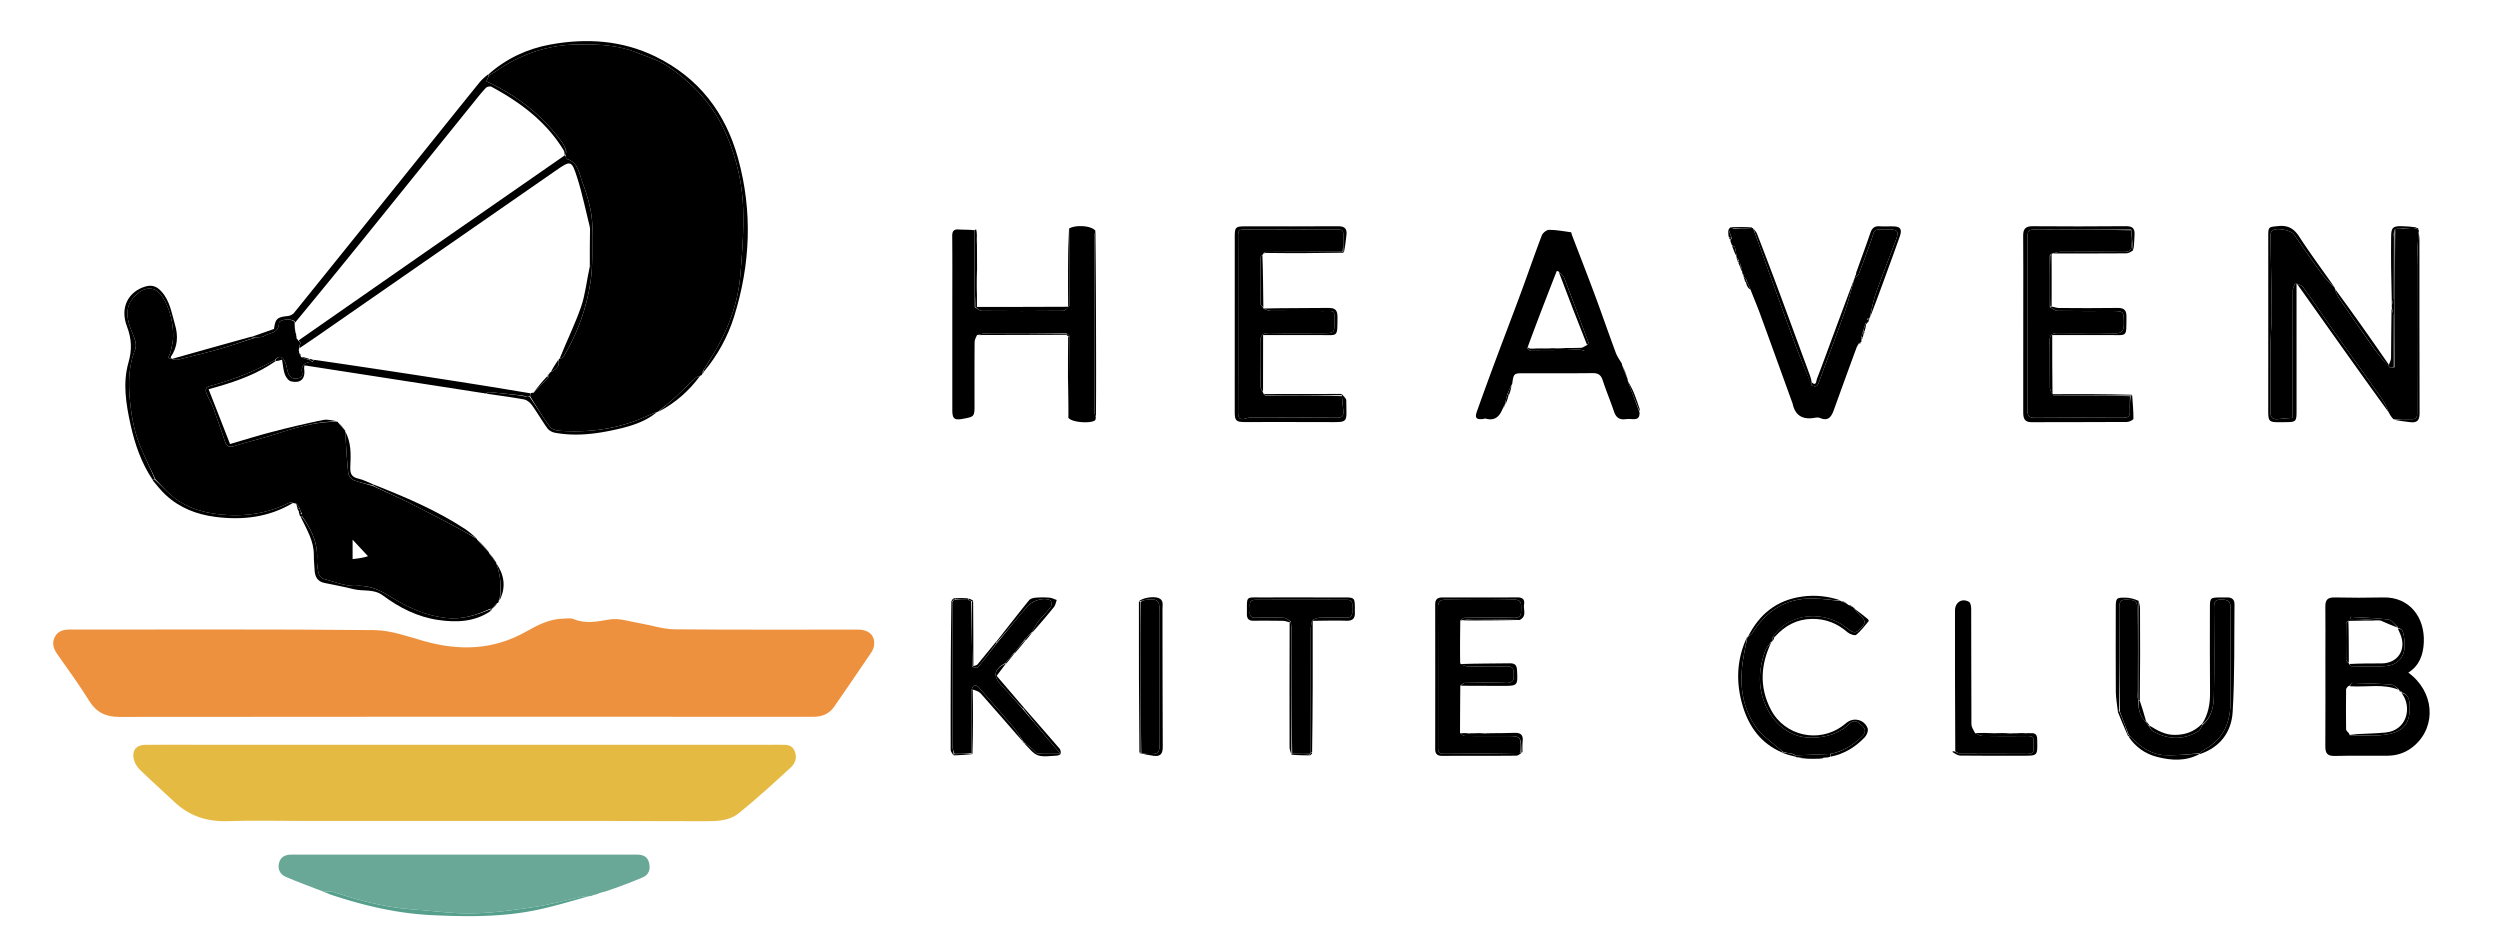 <svg xmlns="http://www.w3.org/2000/svg" viewBox="0 0 1688 630" xml:space="preserve">
  <path fill="#ED913E" d="M444 483.961c-121.461 0-242.423-.045-363.384.098-9.027.01-15.443-2.906-20.33-10.748-6.773-10.867-14.311-21.262-21.681-31.747-2.624-3.733-3.678-7.553-1.526-11.64 2.109-4.002 5.953-4.855 10.22-4.853 68.477.04 136.959-.306 205.43.378 11.163.111 22.413 4.261 33.393 7.36 23.906 6.746 46.894 6.214 69.023-6.307 7.791-4.408 15.826-8.633 25.171-8.796 2.327-.04 4.93-.542 6.94.29 8.192 3.395 15.978 1.629 24.33.265 6.636-1.083 13.907 1.49 20.863 2.646 7.646 1.272 15.24 3.921 22.877 3.996 41.316.402 82.639.175 123.959.21 7.606.006 11.797 4.206 10.857 10.92-.24 1.717-1.145 3.466-2.138 4.933-8.21 12.13-16.462 24.23-24.812 36.263-3.397 4.895-8.308 6.78-14.225 6.769-34.822-.066-69.645-.035-104.967-.037"/>
  <path fill="#E5BA43" d="M411 502.878c38.997 0 77.495.005 115.992-.012 3.718-.002 7.5-.271 9.433 3.919 2.044 4.43.63 8.545-2.513 11.429-11.514 10.56-23.019 21.18-35.192 30.949-7.196 5.775-16.64 5.286-25.466 5.31-20.81.058-41.62-.144-62.429-.17-28.142-.037-56.285-.007-84.428-.006q-61.211 0-122.423-.003c-16.646 0-33.308-.457-49.933.139-14.135.506-26.19-3.382-36.452-13.119-7.724-7.33-15.757-14.339-23.349-21.799-1.99-1.955-3.611-4.931-4.072-7.662-.941-5.584 2.189-8.894 7.853-8.948 11.165-.107 22.332-.038 33.498-.037 92.993.002 185.987.006 279.481.01"/>
  <path fill="#69A897" d="M218.857 602.219c-8.66-3.361-17.41-6.515-25.942-10.176-3.889-1.668-5.626-5.345-4.47-9.542 1.112-4.033 4.208-5.48 8.419-5.477 77.788.065 155.576.06 233.364.023 4.219-.002 7.119 1.504 8.095 5.772.967 4.227-.255 7.839-4.295 9.565-8.24 3.521-16.65 6.646-25.604 9.647-2.536.498-4.458 1.284-6.38 2.069 0 0-.033-.071-.347-.076-1.116.34-1.92.684-2.722 1.028 0 0-.347.078-.965.025-1.937.055-3.287.014-4.568.292-10.829 2.349-21.557 5.342-32.488 6.996-13.877 2.1-27.897 4.06-41.891 4.346-13.341.273-26.725-1.72-40.095-2.653-18.48-1.291-36.2-5.97-53.71-11.73-1.936-.637-4.258-.101-6.4-.11"/>
  <path fill="#559F8C" d="M219.072 602.397c1.928-.17 4.25-.706 6.187-.069 17.508 5.76 35.228 10.439 53.71 11.73 13.369.934 26.753 2.926 40.094 2.653 13.994-.285 28.014-2.246 41.891-4.346 10.931-1.654 21.659-4.647 32.488-6.996 1.281-.278 2.631-.237 4.392-.319-11.78 3.234-23.888 7.009-36.251 9.528-23.141 4.715-46.7 4.446-70.108 3.32-23.5-1.13-46.368-6.508-69.234-14.194-.754-.483-1.027-.62-1.348-.662a13 13 0 0 1-1.82-.645"/>

  <path fill="currentcolor" d="M474.184 252.554c-.246.408-.493.817-1.18 1.07-1.484.443-2.689.868-3.542 1.668-4.77 4.471-9.366 9.132-14.2 13.53-3.589 3.265-7.451 6.228-11.191 9.326 0 0-.045-.104-.382-.1-5.03 2.01-9.657 4.196-14.432 5.985-16.568 6.208-33.772 8.052-51.322 6.832-2.294-.16-5.375-1.017-6.584-2.66-4.781-6.496-8.962-13.435-13.36-20.516.008-.921.01-1.535.345-2.237.775-.203 1.218-.317 1.865-.2 3.402-3.266 6.602-6.761 10.05-10.48.255-.863.26-1.502.302-2.141.036 0 .036-.071.299-.084.309-.319.356-.625.446-1.017.044-.085.183-.217.528-.123 3.492-2.052 6.554-4.247 5.413-8.939.048-.105.227-.253.565-.132 1.127-.428 2.204-.8 2.661-1.55 9.498-15.596 15.542-32.623 18.261-50.505 1.719-11.302.976-22.982 1.263-34.495.29-11.632-3.004-22.646-6.954-33.31-2.092-5.645-2.748-13.032-10.47-15.158-.382-.105-.413-1.485-.562-2.616.088-.808.131-1.27.359-1.901.001-.712-.182-1.255-.408-2.15-.848-1.78-1.52-3.302-2.477-4.618-13.295-18.295-30.563-31.666-51.034-41.081.524-1.322 1.06-2.673 1.906-4.15 1.867-1.085 3.467-1.977 4.973-3.007 16.732-11.441 35.15-17.645 55.485-17.797 13.279-.1 26.51.437 39.053 5.469 7.073 2.837 14.669 5.032 20.887 9.215 17.44 11.735 31.248 26.556 39.79 46.482 6.866 16.016 10.642 32.475 11.236 49.515.518 14.872-.61 29.856-1.847 44.72-1.592 19.124-8.119 36.785-17.991 53.211a525 525 0 0 1-7.2 11.637c-.355.931-.453 1.62-.55 2.307"/>
  <path fill="currentcolor" d="M199.677 339.907c-.285.01-.57.019-1.526-.24-1.313-.305-2.081-.59-2.581-.34-15.3 7.647-31.341 9.872-48.324 7.833-10.81-1.298-20.762-4.329-29.35-10.894-4.687-3.585-8.631-8.141-12.95-12.612-3.458-7.66-7.18-14.844-10.225-22.305-4.22-10.342-6.143-21.187-7.107-32.38-.984-11.425-.641-22.387 3.699-33.12.669-1.655.5-3.932-.002-5.717-.938-3.328-2.519-6.468-3.63-9.755-2.035-6.025-2.686-12.274 1.108-17.685 5.152-7.347 14.723-12.57 21.394-1.431 4.747 7.926 6.672 16.564 6.731 25.624.022 3.37-.893 6.77-1.596 10.11-.34 1.616-1.178 3.128-1.79 4.686 1.686.437 3.353 1.08 5.065 1.243 1.266.12 2.614-.302 3.889-.626 8.824-2.241 17.693-4.33 26.44-6.845 7.76-2.23 15.38-4.946 23.47-7.457 2.329-.371 4.554-.24 6.112-1.195 3.679-2.254 9.65-1.71 9.874-8.522.088-2.656 8.092-3.457 10.345-1 .024 2.721.324 5.163.893 7.658.357.379.444.703.263 1.215-.036 1.039.195 1.89.64 2.779.492.203.62.448.707 1.05 3.329 1.466-.114 3.62.79 5.364-.026.226-.163.66-.302.757-.044.362.05.627.216 1.107.072.215.12.667-.006.975.392 1.047.91 1.785 1.312 2.65-.114.126.083-.153.055.239 1.884.904 3.796 1.416 5.883 2.168.73.418 1.286.596 1.565 1.047-4.952.36-7.682 2.096-6.762 7.4.673 3.88-2.862 3.694-4.897 3.921-1.299.146-3.486-1.406-4.103-2.74-1.218-2.63-1.247-5.811-2.462-8.444-1.328-2.874-3.447-5.36-6.9-1.342-14.101 7.901-28.762 13.51-44.03 17.593-3.007.804-3.027 2.832-2.122 5.013 1.33 3.207 3.199 6.2 4.408 9.445 2.716 7.293 5.208 14.672 7.709 22.045 1.05 3.094 2.023 5.435 6.303 4.074 8.68-2.761 17.587-4.812 26.275-7.552 14.369-4.53 28.662-9.258 44.011-8.827 0 0-.09.022.031.308 1.733 2.096 3.345 3.904 4.957 5.713 0 0-.063.065-.098.46.625 9.623 1.119 18.869 2.09 28.065.183 1.724 1.946 4.062 3.548 4.706 4.265 1.715 8.84 2.662 13.506 4.183 7.867 3.734 15.628 6.98 23.147 10.714 11.334 5.63 22.526 11.55 33.723 17.453 4.428 2.334 8.705 4.955 13.051 7.445 0 0-.082.045-.057.356 2.71 3.084 5.396 5.856 8.081 8.63 0 0-.09.037-.068.356 1.697 2.434 3.372 4.548 5.048 6.663 0 0-.087.038-.086.396 3.07 8.331 3.634 16.522 2.12 24.892 0 0-.035-.113-.274.025-.408.741-.578 1.343-.747 1.946 0 0-.054-.115-.362-.09-1.426 1.378-2.544 2.73-3.661 4.081 0 0-.056-.102-.296-.119-.435-.028-.632-.038-1.144.114-9.576 4.302-18.851 7.269-29.433 6.07-13.575-1.537-25.381-6.83-36.748-13.881-7.23-4.486-14.358-8.288-23.813-7.77-7.276.399-14.794-2.771-22.11-4.708-1.398-.37-3.02-2.23-3.385-3.689-.791-3.177-1.274-6.56-1.11-9.822.547-10.93-3.877-19.968-10.107-28.737-.001-.745-.01-1.171-.137-1.906-.687-1.452-1.256-2.595-1.834-4.077-.625-1.09-1.24-1.84-1.972-2.635a5 5 0 0 0-.352-.109m48.786 35.613-10.388-11.138v13.122c3.863-.467 7.327-.885 10.388-1.984"/>
  <path fill="currentcolor" d="M1615.99 283c-.961-1.115-1.922-2.23-2.726-3.852-1.804-4.03-3.47-7.761-5.776-11.044-10.46-14.895-21.155-29.625-31.657-44.491-6.97-9.868-13.66-19.937-20.736-29.727-1.055-1.46-3.54-1.888-5.364-2.794-.572 1.713-1.636 3.424-1.643 5.14-.105 26.809-.073 53.619-.073 80.429v5.453c-3.807.328-6.866.515-9.904.873-3.42.403-5.084-1.17-5.092-4.453-.036-14.82-.099-29.64.04-44.46.074-7.868.82-15.735.77-23.6-.111-17.278-.558-34.554-.775-51.833-.012-1.022.523-2.4 1.284-3.019 2.577-2.095 12.472-.232 14.416 2.531 6.196 8.808 12.254 17.719 18.659 26.372 2.638 3.566 6.025 6.578 9.07 9.842 0 0 .082.106-.023.508.784 2.314 1.427 4.394 2.601 6.11 7.761 11.339 15.55 22.662 23.517 33.856 3.241 4.554 6.954 8.772 10.825 13.193a35 35 0 0 0 2.606-.041c-.016-.01.012-.03.095.131.348.063.614-.036.872-.603-.004-31.241 0-62.014.284-93.032 1.77-.344 3.26-.443 4.979-.27 1.735.091 3.243-.09 5.152-.287 1.474-.004 2.546.006 3.782.262.706.437 1.249.628 1.792.819.173.417.347.834.088 1.857-.637 7.988-1.005 15.37-1.018 22.752-.061 33.233-.044 66.465.02 99.698.005 2.834-1.081 3.828-3.832 3.73-4.073-.144-8.155-.045-12.233-.05m-876.083-.995c-.164.595-.134 1.413-.522 1.75-2.7 2.344-15.567 1.614-18.027-1.67.423-18.842.534-36.979.6-55.427-.673-.763-1.3-1.212-2.397-1.663-18.327-.002-36.184-.038-54.04.051-1.833.01-3.662.77-5.493 1.182 0 0 .07-.156-.272-.078-.814 1.693-1.683 3.304-1.696 4.922-.108 13.978-.062 27.956-.063 41.935 0 8.31 0 8.31-7.856 9.78-5.786 1.083-7.129-.018-7.132-5.964-.011-23.464-.006-46.927-.006-70.391 0-15.642.088-31.286-.064-46.927-.034-3.476 1.031-4.814 4.552-4.56 3.477.249 6.985.063 10.487.535.013 17.487.02 34.508.201 51.86 1.721 1.106 3.261 2.54 4.813 2.554 18.238.157 36.477.168 54.714-.026 1.445-.015 2.87-1.843 4.305-3.302-.043-17.734-.088-34.996-.132-52.258 4.173-2.625 15.205-2.088 17.785 1.59-.446 1.52-.684 2.333-.685 3.146-.018 39.75-.024 79.499.024 119.248.001 1.238.59 2.475.904 3.713"/>
  <path fill="currentcolor" d="M1098.956 255.987s.083.428.08 1.046c2.65 7.404 5.305 14.19 7.96 21.388.204 3.364-1.159 4.724-4.127 4.595-1.824-.08-3.677-.196-5.478.027-4.191.517-6.349-1.378-7.653-5.265-2.365-7.05-5.28-13.918-7.58-20.987-1.175-3.612-3.04-4.906-6.84-4.861-15.449.184-30.901.074-46.353.078-6.829.002-6.976.141-7.915 7.138 0 0-.035.426-.441.709-1.143 2.236-1.88 4.19-2.889 6.39-.701 2.484-1.129 4.722-1.556 6.96 0 0-.022-.111-.264.032-.445.733-.65 1.323-.853 1.913 0 0-.016.436-.416.717-2.265 5.776-5.69 8.496-11.716 6.72-.411-.122-.95.27-1.44.324-4.724.518-5.834-.717-4.245-5.168a2679 2679 0 0 1 12.408-34.044c5.718-15.36 11.611-30.654 17.29-46.029 4.761-12.89 9.206-25.9 14.115-38.734.645-1.688 3.211-3.731 4.885-3.729 4.936.007 9.874.929 14.795 1.618.295.042.415 1.193.652 1.814 5.204 13.618 10.513 27.197 15.592 40.861 4.785 12.878 9.25 25.876 14.042 38.752 1.002 2.693 2.82 5.083 4.26 7.613 0 0-.12.026-.155.38 1.257 3.482 2.55 6.612 3.842 9.742m-47.026-72.973c-.262.007-.535-.029-.78.04-.11.031-.174.266-.233.418-6.597 16.928-13.19 33.856-19.696 51.684.829.608 1.653 1.736 2.487 1.744 12.044.114 24.089.078 36.133.078-1.882-.937-3.772-.865-5.655-.951-4.733-.218-9.462-.507-13.294-1.052 5.558-.019 11.12.076 16.671-.143 1.266-.05 2.489-1.18 4.342-1.975.214-.55.75-1.22.596-1.635-5.406-14.623-10.817-29.245-16.425-43.791-.627-1.624-2.426-2.796-4.146-4.417"/>
  <path fill="currentcolor" d="M852.735 265.004s.257.356.372.824c.367.706.62.942 1.342 1.183 17.495.02 34.52.039 51.605.465.355 3.53.568 6.662.962 9.77.472 3.732-1.027 4.869-4.766 4.835-18.49-.167-36.983-.086-55.475-.058-1.818.003-3.757-.118-5.43.443-4.56 1.527-5.425-.411-5.406-4.556.12-26.821.062-53.643.063-80.465 0-12.66.024-25.322-.02-37.983-.008-2.537.026-4.531 3.555-4.515 21.324.101 42.648.076 63.972.02 2.585-.008 3.59.977 3.511 3.538-.117 3.828-.033 7.663-.502 11.484-17.826-.006-35.186-.002-52.767.142a4.8 4.8 0 0 0-.693 1.064s-.068.435-.56.748c-.811.855-1.403 1.396-1.407 1.94-.068 10.432-.12 20.866.009 31.297.012.934 1.295 1.852 1.988 2.778 0 0-.085.031.018.39 1.753.79 3.4 1.576 5.055 1.592 11.496.108 22.994.007 34.49.071 9.388.052 8.258-1.213 8.325 8.15.046 6.4-.36 6.797-6.766 6.81-12.33.026-24.664.174-36.989-.077-4.55-.092-6.334 1.48-6.266 5.994.148 9.995-.021 19.995.122 29.99.02 1.383 1.08 2.751 1.658 4.126"/>
  <path fill="currentcolor" d="M1570.104 443c.004-11.496.105-22.493-.031-33.487-.056-4.44 1.566-6.226 6.19-6.123 10.99.243 21.994.261 32.984.005 17.618-.411 28.075 13.398 27.31 30.326-.375 8.313-2.915 15.679-10.462 20.443 17.32 12.566 19.308 35.612 4.42 48.996-5.14 4.623-11.28 7.004-18.145 7.09-11.993.152-23.995-.15-35.982.163-4.977.13-6.357-1.859-6.329-6.437.123-20.158.049-40.317.045-60.976m49.762 23.138s-.04.11-.01-.659c-1.66-1.115-3.256-3.067-4.993-3.203-8.714-.68-17.464-.948-26.206-1.153-.798-.019-1.632 1.433-2.489 2.061 0 0 .144.024-.696.064-.484.76-1.38 1.515-1.389 2.28-.101 8.982-.119 17.965.006 26.946.012.848 1.143 1.68 2.042 2.803 0 0-.028.403.42 1.116 8.05-.046 16.235.825 24.116-.347 12.79-1.902 17.11-8.07 16.291-20.814-.227-3.54-1.387-6.726-5.412-7.73 0 0-.15.062-.08-.606-.57-.235-1.138-.47-1.6-.758m-33.834-18.135s0-.07.16.73c.492.389.981 1.111 1.477 1.116 7.646.07 15.341.594 22.926-.088 10.18-.915 14.592-8.169 12.632-19.419-.468-2.687-.441-5.893-4.264-6.307 0 0-.038.086.007-.682-2.109-1.755-4.059-4.749-6.354-5.043-8.424-1.077-16.962-1.257-25.458-1.776l-.046 1.46c2.08 0 4.164-.09 6.237.018 4.551.24 9.097.58 12.719 1.03-6.682-.012-13.364-.024-20.83.175-.382.494-1.092.985-1.098 1.483-.092 8.318-.151 16.637-.03 24.953.011.778 1.287 1.538 1.922 2.35"/>
  <path fill="currentcolor" d="M1385.91 171.153s-.057.03-.434.058c-.74.286-1.103.545-1.464 1.272-.001 11.816-.004 23.164.048 34.904 1.875 1.131 3.686 2.48 5.518 2.51 11.824.195 23.652.1 35.478.1 9.107 0 8.97.001 8.99 8.904.009 4.359-1.332 6.27-6.08 6.168-12.82-.274-25.652.021-38.475-.162-4.058-.059-5.662 1.207-5.573 5.427.22 10.49-.018 20.988.162 31.479.03 1.74 1.247 3.46 2.384 5.192 17.494.05 34.518.094 51.703.466.053 3.6-.308 6.89-.096 10.143.238 3.657-1.333 4.47-4.681 4.45-19.825-.119-39.651-.17-59.474.034-4.1.043-5.004-1.364-4.993-5.177.117-38.983.128-77.968-.012-116.951-.015-4.006 1.212-5.083 5.116-5.053 21.657.168 43.315.083 64.982.552.012 3.447-.24 6.455.078 9.402.465 4.312-1.415 5.249-5.392 5.191-14.237-.206-28.48-.12-42.72-.03-1.691.011-3.377.73-5.066 1.121"/>
  <path fill="currentcolor" d="M1169.008 164.503c-.264-.542-.527-1.084-.614-2.192.392-.767.533-1.01.838-1.502-.55-2.08-1.335-3.952-2.12-5.824.424-.596.85-1.193 1.697-1.6.632.4.88.545 1.468.905 4.115.092 7.929-.096 12.03-.296.48-.029.671-.045.863-.062 0 0 .43.046.637.524 2.216 6.058 4.22 11.641 6.237 17.22 7.028 19.443 13.97 38.917 21.129 58.312 3.717 10.07 7.823 19.996 12.084 30.142 3.117 1.638 4.066.116 4.954-2.322 5.663-15.566 11.619-31.027 17.118-46.65 2.717-7.718 4.663-15.708 6.958-23.574 0 0-.14-.402.268-.328 1.122-.672 2.159-1.295 2.498-2.184 2.706-7.1 5.314-14.237 7.886-21.386 3.651-10.149.966-8.542 12.249-8.673 6.238-.073 7.108 1.143 4.937 6.964-4.5 12.065-9.285 24.028-13.564 36.17-1.895 5.375-2.847 11.084-4.227 16.642 0 0 .011.133-.339.174-.557.044-.764.047-1.135.133-.229.187-.37.343-.342.385.129.192.306.352.676.532.21.008.63.004.63.004-.052.498-.104.995-.652 1.703-.75.224-1 .26-1.502.552-.732 2.063-1.208 3.891-1.946 5.958-.432 1.405-.603 2.572-.982 3.889-.11.727-.01 1.304.088 1.88.146.292.141.58-.478 1.053-.761.438-1.06.688-1.355.943.003.005-.007 0-.244.174-.41.724-.583 1.274-1.018 2.066-5.37 14.424-10.464 28.61-15.597 42.782-1.55 4.278-3.691 7.56-9.142 5.234-1.004-.428-2.34-.403-3.451-.198-7.95 1.47-13.322-1.082-15.144-9.418-.105-.482-.32-.94-.49-1.407-7.208-19.902-14.377-39.819-21.652-59.697-1.918-5.24-4.165-10.362-6.262-15.914-.99-2.467-1.978-4.557-2.986-7.003-.562-.787-1.105-1.218-1.648-1.65 0 0-.263-.256-.029-.77-.185-1.102-.604-1.691-1.024-2.28 0 0-.147-.193.046-.645-.319-2.066-.831-3.68-1.497-5.511a4.3 4.3 0 0 0-1.122-.576s.114-.129.164-.347c.068-.423.085-.628.095-1.19-.532-.887-1.059-1.419-1.585-1.95 0 0-.107-.161.075-.626-.255-2.438-.606-4.438-1.197-6.364-.133-.435-1.104-.612-1.69-.907-.142-.22-.283-.44-.54-1.022-.117-.362-.051-.273-.051-.273"/>
  <path fill="currentcolor" d="M985.992 462.96a6095 6095 0 0 0-.187 31.869c1.178 1.232 2.3 2.083 3.432 2.097 8.98.11 17.962.06 26.944.061 10.915.002 10.915.003 10.498 11.388-17.607.384-34.898.517-52.188.602-3.748.018-3.507-2.763-3.507-5.309 0-31.122.06-62.245-.071-93.367-.018-4.249 1.59-5.425 5.605-5.381 15.144.165 30.295.282 45.433-.056 5.057-.113 5.213 2.316 5.129 6.059-.08 3.522.287 6.395-4.976 6.208-10.97-.39-21.965-.17-32.948-.034-1.062.013-2.11 1.193-3.164 1.83-.122 9.396-.245 18.79-.086 29.016 1.941 1.24 3.598 1.981 5.264 2.004 8.634.12 17.281.317 25.901-.046 4.627-.195 4.987 1.94 5.03 5.644.046 3.845-.635 5.71-5.116 5.548-9.287-.337-18.596-.165-27.893-.017-1.043.017-2.067 1.227-3.1 1.884"/>
  <path fill="currentcolor" d="M1247.231 407.918s.408.01.66.45c1.248.809 2.243 1.178 3.24 1.548 0 0-.08.03.042.235.439.363.757.521 1.074.68 0 0-.122.021-.031.297 1.544 1.862 2.888 3.57 4.474 5.01 2.774 2.519 2.997 4.761.202 7.546-4.322 4.307-4.692 4.456-11.092-.486-13.357-10.317-37.15-10.727-48.906 7.184-.256 1.208-.352 2.102-.447 2.997 0 0-.365-.31-.526-.127-1.502 2.201-3.305 4.053-4.11 6.267-4.195 11.544-4.98 23.269-.453 34.91 5.074 13.043 16.534 23.998 32.22 23.656 9.708-.212 18.236-2.745 25.338-9.52 3.857-3.68 6.519-.187 8.872 1.958 2.373 2.164 1.487 4.811-.735 6.954-5.964 5.749-12.796 9.91-21.418 11.606-8.153.337-15.896.638-23.64.93-.001-.011-.017-.018-.124-.233-.31-.485-.576-.654-1.3-.741-2.451-.4-4.51-.779-6.738-1.448-1.333-1.192-2.561-2.025-3.654-3.008-4.866-4.379-10.65-8.123-14.349-13.34-9.523-13.432-11.427-28.87-9.053-44.902.818-5.52 2.087-10.972 3.15-16.455 0 0 .045.082.36.049 1.23-.906 2.376-1.635 3.024-2.674 9.287-14.906 22.432-23.26 40.217-23.171 6.569.032 13.133 1.127 19.699 1.737 0 0-.132.021.037.274 1.068.44 1.967.626 2.867.812 0 0-.082.015.04.228.436.4.748.589 1.06.777"/>
  <path fill="currentcolor" d="M199 216.997c-2.53-2.175-10.534-1.374-10.622 1.282-.224 6.812-6.195 6.268-9.874 8.522-1.558.956-3.783.824-6.37 1.183-1.115-.217-1.564-.43-2.014-.645l14.895-5.223c.886-6.919 2.177-7.993 9.286-8.728 1.515-.157 3.363-1.058 4.305-2.224 31.648-39.209 63.204-78.492 94.774-117.764 10.098-12.561 20.17-25.145 30.325-37.66 1.667-2.055 3.71-3.805 5.923-5.538.366.348.388.538.41.727l-1.595 4.023c20.471 9.415 37.74 22.786 51.034 41.081.956 1.316 1.629 2.839 2.488 4.947.107 1.118.16 1.554.212 1.99a6 6 0 0 1-.381 1.73c-.253.344-.669.336-.52-.033-.116-1.306-.19-2.36-.677-3.164-11.779-19.388-29.225-32.385-48.782-42.925-.895-.483-3.008-.04-3.737.738-3.008 3.205-5.736 6.677-8.502 10.104-24.433 30.28-48.827 60.591-73.286 90.85-15.667 19.382-31.425 38.691-47.188 57.707a29 29 0 0 1-.105-.98m1377.344-22.933c-2.905-2.961-6.292-5.973-8.93-9.539-6.405-8.653-12.463-17.564-18.659-26.372-1.944-2.763-11.84-4.626-14.416-2.53-.761.619-1.296 1.996-1.284 3.018.217 17.279.664 34.555.775 51.833.05 7.865-.696 15.732-.77 23.6-.139 14.82-.076 29.64-.04 44.46.008 3.282 1.671 4.856 5.092 4.453 3.038-.358 6.097-.545 9.903-.873v-5.453c0-26.81-.03-53.62.074-80.43.007-1.715 1.07-3.426 1.643-5.139 1.824.906 4.309 1.333 5.364 2.794 7.076 9.79 13.765 19.859 20.736 29.727 10.502 14.866 21.197 29.596 31.657 44.49 2.305 3.284 3.972 7.015 5.688 10.736-14.942-20.521-29.637-41.238-44.332-61.956-5.826-8.214-11.649-16.43-18.227-25.709v5.211l.017 80.924c0 7.368-.349 7.676-7.502 7.729-12.335.09-11.625.843-11.616-11.608.027-37.964.005-75.929.008-113.893 0-6.544.235-6.23 6.715-6.899 6.639-.684 10.64 1.671 14.249 7.227 7.507 11.557 15.765 22.627 23.855 34.2"/>
  <path fill="currentcolor" d="M1439 155.002c-21.658-.002-43.316.083-64.973-.085-3.904-.03-5.13 1.047-5.116 5.053.14 38.983.13 77.968.012 116.951-.011 3.813.892 5.22 4.993 5.177 19.823-.205 39.65-.153 59.474-.033 3.348.02 4.92-.794 4.68-4.45-.211-3.254.15-6.545.504-10.223.52-.432.796-.46 1.07-.486.353 5.28.895 10.563.846 15.84-.007.768-2.842 2.153-4.376 2.164-21.49.149-42.982.064-64.473.147-4.995.02-5.569-2.983-5.561-6.908.049-24.99.028-49.98.026-74.97 0-14.66.085-29.322-.067-43.981-.049-4.663 1.63-6.503 6.449-6.464q31.487.254 62.972-.028c4.454-.04 6.06 1.644 5.783 5.866-.229 3.476-.244 6.966-.76 10.23-.764-4.746-1.124-9.273-1.483-13.8"/>
  <path fill="currentcolor" d="M185.969 243.053c3.099-3.987 5.218-1.502 6.546 1.372 1.215 2.633 1.244 5.813 2.462 8.444.617 1.334 2.804 2.886 4.103 2.74 2.035-.227 5.57-.04 4.897-3.92-.92-5.305 1.81-7.042 6.973-7.513.75-.584.937-.838 1.486-1.185a8735 8735 0 0 1 60.41 9.01q25.303 3.864 50.583 7.871c11.534 1.829 23.05 3.774 34.575 5.668-.002.614-.005 1.228-.382 2.148-1.113.3-1.852.293-2.777.052-.75-.405-1.314-.574-2.328-.745-7.604-.758-14.754-1.556-21.915-2.219-.83-.077-1.73.59-2.597.911l-122.45-19c-.097 1.13-.268 1.767-.184 2.367.941 6.673-2.265 9.974-8.926 8.428-1.69-.392-3.425-2.866-4.115-4.757-1.06-2.904-1.231-6.132-1.892-9.853-1.338.409-2.486.76-4.03.919-.41-.374-.425-.556-.439-.738"/>
  <path fill="currentcolor" d="M330.35 50.801c-.334-.061-.356-.251-.407-.726 12.085-10.692 26.299-17.225 41.741-20.03 24.334-4.42 48.435-2.887 71.053 8.209 29.044 14.249 47.106 37.828 55.605 68.656 9.882 35.847 8.391 71.628-2.726 106.993-4.262 13.558-11.048 25.908-20.231 36.923-.353-.378-.372-.6-.392-.823 2.315-3.797 4.65-7.581 6.942-11.393 9.872-16.426 16.4-34.087 17.991-53.21 1.238-14.865 2.365-29.85 1.847-44.721-.594-17.04-4.37-33.499-11.236-49.515-8.542-19.926-22.35-34.747-39.79-46.482-6.218-4.183-13.814-6.378-20.887-9.215-12.543-5.032-25.774-5.568-39.053-5.47-20.335.153-38.753 6.357-55.485 17.798-1.506 1.03-3.106 1.922-4.973 3.006"/>
  <path fill="currentcolor" d="M906.985 170c.002-3.832-.082-7.667.035-11.495.079-2.56-.926-3.546-3.511-3.539-21.324.057-42.648.082-63.972-.019-3.529-.016-3.563 1.978-3.554 4.515.043 12.661.02 25.322.019 37.983 0 26.822.057 53.644-.063 80.465-.019 4.145.845 6.083 5.406 4.556 1.673-.561 3.612-.44 5.43-.443 18.492-.028 36.985-.11 55.475.058 3.739.034 5.238-1.103 4.766-4.834-.394-3.11-.607-6.24-.957-10.015-.057-.653-.051-1.14-.051-1.14 1.047 1.42 2.998 2.838 3.004 4.263.057 15.48 2.109 14.718-13.1 14.638-18.494-.097-36.988-.016-55.482-.027-5.736-.003-6.74-.949-6.742-6.624q-.022-59.481.013-118.962c.004-5.905.672-6.55 6.67-6.555 20.993-.02 41.986.091 62.978-.074 4.338-.034 6.28 1.4 5.793 5.753-.453 4.05-.917 8.098-1.77 12.031-.392-.115-.387-.536-.387-.536"/>
  <path fill="currentcolor" d="M169.726 227.32c.844.233 1.293.447 2 .673-7.424 2.514-15.044 5.23-22.804 7.46-8.747 2.514-17.616 4.604-26.44 6.845-1.275.324-2.623.746-3.89.626-1.711-.162-3.378-.806-5.064-1.243.612-1.558 1.45-3.07 1.79-4.686.703-3.34 1.618-6.74 1.596-10.11-.06-9.06-1.984-17.698-6.73-25.624-6.672-11.139-16.243-5.916-21.395 1.431-3.794 5.411-3.143 11.66-1.107 17.685 1.11 3.287 2.691 6.427 3.629 9.755.503 1.785.67 4.062.002 5.717-4.34 10.733-4.683 21.695-3.7 33.12.965 11.193 2.887 22.038 7.108 32.38 3.045 7.461 6.767 14.645 9.907 22.303-.704.342-1.13.334-1.554.325-7.624-11.344-11.997-24.012-14.919-37.222-3.074-13.9-5.394-28.135-1.416-41.979 2.517-8.76 2.147-16.062-1.074-24.535-4.763-12.532.946-23.261 12.323-26.734 4.42-1.35 7.67-.344 10.939 3.225 5.908 6.45 6.896 14.608 9.212 22.399 2.316 7.793 1.838 15.1-2.92 22.024l.79 1.209c17.775-5.022 35.549-10.043 53.717-15.045"/>
  <path fill="currentcolor" d="M1486.87 488.787c4.207-6.508 5.427-13.668 5.343-21.34-.208-18.963-.08-37.93-.085-56.895-.002-6.881.226-7.115 6.933-7.144 1.663-.008 3.327 0 4.99-.004 3.067-.01 4.717 1.586 4.684 4.582-.273 24.267.215 48.583-1.247 72.78-.796 13.165-8.143 23.66-21.983 28.356-.448-.079-.585-.231-.374-.49 1.275-1.045 2.265-1.965 3.413-2.593 12.984-7.101 17.567-18.615 17.51-32.73-.084-20.805-.131-41.61.066-62.413.044-4.584-1.412-5.984-6.003-6.109-4.948-.134-5.233 2.176-5.207 6.03.131 19.805.348 39.618-.095 59.413-.156 6.985-1.546 14.16-7.827 18.903-.071-.102-.118-.346-.118-.346"/>
  <path fill="currentcolor" d="M986.256 418.945c.79-.655 1.838-1.835 2.9-1.848 10.983-.136 21.978-.356 32.948.034 5.263.187 4.897-2.686 4.976-6.208.084-3.743-.072-6.172-5.13-6.059-15.137.338-30.288.22-45.432.056-4.015-.044-5.623 1.132-5.605 5.38.131 31.123.07 62.246.07 93.368 0 2.546-.24 5.327 3.508 5.309 17.29-.085 34.58-.218 52.416-.634a3.2 3.2 0 0 1 1.002-.364c-1.347.784-2.689 2.237-4.044 2.25-16.662.155-33.326.062-49.99.13-3.327.015-4.849-1.199-4.842-4.677.056-32.493.05-64.987.003-97.481-.005-3.381 1.403-4.813 4.785-4.803 16.997.048 33.994.027 50.99-.026 3.218-.01 4.787 1.513 4.245 4.595-.646 3.672 2.133 8.093-3.01 10.669a821 821 0 0 0-30.82-.596c-2.734-.003-5.469.491-8.203.757-.168.055-.336.11-.767.148"/>
  <path fill="currentcolor" d="M203.964 348.953c6.238 8.45 10.662 17.488 10.115 28.418-.164 3.261.319 6.645 1.11 9.822.364 1.46 1.987 3.318 3.385 3.689 7.316 1.937 14.834 5.107 22.11 4.708 9.455-.518 16.583 3.284 23.813 7.77 11.367 7.052 23.173 12.344 36.748 13.881 10.582 1.199 19.857-1.768 29.473-5.666.394.51.432.779.47 1.047-10.845 7.398-23.086 7.74-35.301 5.978-13.835-1.997-26.237-8.235-37.319-16.524-6.292-4.707-13.373-2.613-19.946-4.307-6.548-1.688-13.244-2.793-19.856-4.244-4.441-.974-6.084-4.2-6.337-8.392-.21-3.48-.57-6.964-.539-10.444.086-9.438-4.75-17.056-8.683-25.317.42-.397.589-.408.757-.42"/>
  <path fill="currentcolor" d="M185.615 243.083c.368.152.383.334.414.79-11.93 8.324-25.25 13.213-38.966 17.183-2.043.592-4.092 1.161-6.213 1.762l14.48 36.989c8.885-2.592 18.432-5.627 28.116-8.138 11.51-2.985 23.095-5.72 34.74-8.114 3.06-.629 6.462.403 9.845.995-15.21-.107-29.504 4.62-43.873 9.151-8.688 2.74-17.594 4.79-26.275 7.552-4.28 1.36-5.254-.98-6.303-4.074-2.501-7.373-4.993-14.752-7.71-22.045-1.208-3.245-3.078-6.238-4.407-9.445-.905-2.181-.885-4.209 2.123-5.013 15.267-4.082 29.928-9.692 44.029-17.593"/>
  <path fill="currentcolor" d="M769.07 406.008c1.974-2.27 9.643-3.582 13.135-2.25 3.648 1.392 2.692 4.576 2.698 7.257.069 31.107.006 62.214.185 93.32.026 4.602-1.561 6.593-6.078 6-3.33-.437-6.635-1.057-9.666-1.902.487-.293.689-.28 1.24-.111 1.32.345 2.285.664 3.26.707 8.725.384 9.193-.088 9.193-8.93v-86.998c0-7.79-1.677-9.23-9.487-8.064-1.14.17-2.245.584-3.646.892-.465.032-.65.055-.834.08"/>
  <path fill="currentcolor" d="M1236.044 509.048c8.213-1.661 15.045-5.822 21.009-11.571 2.222-2.143 3.108-4.79.735-6.954-2.353-2.145-5.015-5.637-8.872-1.958-7.102 6.775-15.63 9.308-25.339 9.52-15.685.342-27.145-10.613-32.22-23.657-4.527-11.64-3.74-23.365.455-34.91.804-2.213 2.607-4.065 4.303-6.125-7.314 15.108-8.444 30.397-.4 45.772 9.28 17.734 32.226 22.883 48.408 10.944.936-.69 1.834-1.434 2.742-2.162 4.8-3.85 12.11-2.069 14.196 3.916.557 1.6-.643 4.539-1.992 5.95-6.187 6.474-13.575 11.162-22.731 13.042-.328-.805-.311-1.306-.294-1.807"/>
  <path fill="currentcolor" d="M870.86 420.21c-1.533-.353-3.06-.98-4.6-1.01-6.643-.128-13.29-.124-19.935-.08-3.14.021-4.46-1.347-4.419-4.524.166-12.62-1.37-11.16 10.614-11.192 18.608-.05 37.216-.014 55.824.004 5.967.006 6.401.476 6.46 6.611.011 1.163-.032 2.328.019 3.489.17 3.936-1.466 5.733-5.623 5.616-7.303-.206-14.617-.043-22.477.055-.55.088-.903 0-.76-.404 1.798-.847 3.445-1.626 5.112-1.67 5.995-.157 11.997-.119 17.995-.052 3.967.045 4.15-2.575 3.947-5.418-.196-2.746 1.225-6.624-3.669-6.64a8571 8571 0 0 0-61.488 0c-5.614.023-3.487 4.52-3.868 7.443-.37 2.838.206 4.795 3.887 4.664a259 259 0 0 1 18.99.043c1.47.055 2.89 1.393 4.295 2.389-.126.39-.215.533-.304.676"/>
  <path fill="currentcolor" d="M1385.995 267.001c-.668-1.729-1.885-3.448-1.915-5.188-.18-10.49.059-20.99-.162-31.479-.089-4.22 1.515-5.486 5.573-5.427 12.823.183 25.655-.112 38.475.162 4.748.101 6.089-1.81 6.08-6.168-.02-8.903.117-8.903-8.99-8.903-11.826 0-23.654.094-35.478-.1-1.832-.03-3.643-1.38-5.232-2.522.424-.41.615-.42.806-.428 1.73.351 3.457.996 5.189 1.007 13.143.083 26.29.182 39.43-.036 4.636-.077 6.094 1.692 6.026 6.176-.214 13.945 1.03 12.106-11.886 12.147-12.596.04-25.192.01-38.251.01 0 13.282 0 26.04.174 39.501.17.886.165 1.067.161 1.248"/>
  <path fill="currentcolor" d="M355.032 267.975c.738.006 1.477.013 2.585.02 4.772 6.775 8.953 13.714 13.734 20.21 1.21 1.643 4.29 2.5 6.584 2.66 17.55 1.22 34.754-.624 51.322-6.832 4.775-1.789 9.402-3.976 14.484-5.961-7.665 6.548-17.291 9.521-27.125 11.763-13.815 3.15-27.792 4.953-41.932 2.345-1.833-.338-3.994-1.488-5.054-2.95-3.695-5.099-6.816-10.613-10.5-15.722-1.224-1.698-3.338-3.438-5.299-3.804-8.286-1.549-16.667-2.587-25.42-3.914.461-.424 1.36-1.09 2.191-1.014 7.161.663 14.31 1.46 22.097 2.46a49 49 0 0 0 2.333.739"/>
  <path fill="currentcolor" d="M852.797 264.538c-.64-.909-1.7-2.277-1.72-3.66-.143-9.995.026-19.995-.122-29.99-.068-4.514 1.717-6.086 6.266-5.994 12.325.251 24.659.103 36.989.077 6.406-.013 6.812-.41 6.766-6.81-.067-9.363 1.063-8.098-8.325-8.15-11.496-.064-22.994.037-34.49-.071-1.654-.016-3.302-.802-5.035-1.632 14.573-.37 29.232-.186 43.884-.4 4.697-.068 6.104 1.764 6.07 6.158-.107 14.217.572 12.117-11.959 12.173-12.614.056-25.228.012-38.262.012 0 12.884 0 25.352-.062 38.287"/>
  <path fill="currentcolor" d="M1616.16 283.366c3.908-.361 7.99-.46 12.063-.315 2.75.097 3.837-.897 3.832-3.731-.064-33.233-.081-66.465-.02-99.698.013-7.382.38-14.764.922-22.415.442 1.216.64 2.7.642 4.185.019 39.124-.047 78.25.103 117.373.018 4.762-1.411 6.935-6.292 6.294-3.688-.484-7.386-.888-11.25-1.693"/>
  <path fill="currentcolor" d="M1262.591 214.504c1.123-5.273 2.075-10.982 3.97-16.358 4.28-12.141 9.064-24.104 13.564-36.169 2.171-5.82 1.3-7.037-4.937-6.964-11.283.131-8.598-1.476-12.249 8.673-2.572 7.15-5.18 14.287-7.886 21.386-.34.89-1.376 1.512-2.4 1.995-.312-.265-.332-.41-.07-.663.35-.444.44-.634.528-.825.066-.678.131-1.357.542-2.548.347-.513.373-.943.373-.943 2.975-8.305 6.025-16.585 8.887-24.93 1.054-3.072 2.768-4.601 6.136-4.383 3.144.204 6.312-.003 9.466.087 4.722.135 5.917 1.984 4.194 6.873-3.405 9.661-6.935 19.278-10.446 28.901-3.115 8.536-6.275 17.056-9.672 25.868m-39.665 45.471c-3.93-9.991-8.036-19.918-11.753-29.987-7.16-19.395-14.1-38.87-21.13-58.312-2.016-5.579-4.02-11.162-6.042-17.125.809.875 1.884 2.034 2.413 3.405 4.698 12.182 9.362 24.378 13.915 36.615 7.118 19.133 14.142 38.3 21.205 57.454.571 1.548 1.14 3.096 1.61 5.437a63 63 0 0 0-.218 2.513"/>
  <path fill="currentcolor" d="M1429.942 480.023c-.468-4.289-1.307-8.575-1.339-12.866-.141-18.995-.056-37.991-.04-56.987.005-6.363.323-6.79 6.88-6.619 2.85.074 5.682.853 8.569 2.164.04 22.984.032 45.116.007 67.263-.018.016-.057.043-.336-.266-.418-2.117-.672-3.923-.675-5.73-.029-18.783-.212-37.57.102-56.347.093-5.571-2.74-5.5-6.8-5.752-4.706-.292-5.424 1.676-5.393 5.797.176 23.103.09 46.208-.174 69.32z"/>
  <path fill="currentcolor" d="M103.109 324.316c.39-.33.815-.322 1.558-.311 4.598 4.12 8.542 8.676 13.23 12.26 8.587 6.566 18.539 9.597 29.35 10.895 16.982 2.039 33.023-.186 48.323-7.834.5-.25 1.268.036 2.155.307-16.222 9.71-34.027 11.754-52.492 9.345-12.53-1.635-24.01-6.085-33.412-14.838-3.127-2.91-5.798-6.31-8.712-9.824"/>
  <path fill="currentcolor" d="M1318.198 507.679c.344-.46.634-.511 1.56-.283 1.83.716 3.018 1.523 4.212 1.53 15.103.086 30.208-.042 45.31.112 4.825.05 3.763-3.214 3.654-5.788-.11-2.582 1.63-6.361-3.65-6.284-10.289.15-20.582.12-30.87-.044-1.494-.024-2.97-1.201-4.453-1.845 0 0 .092-.086.112-.146 4.019-.069 8.018-.078 12.562.166.82.148 1.094.041 1.37-.065 2.704-.062 5.408-.123 8.812.17 2.527.185 4.355.013 6.184-.158 1.393-.065 2.786-.13 4.68.059.774.147 1.048.04 1.323-.067.446-.067.893-.133 1.76.054.69.14.96.028 1.231-.085 3.608.161 3.504 2.766 3.556 5.328.199 9.934.21 9.941-9.47 9.943-14.149.004-28.298.075-42.444-.104-1.84-.023-3.663-1.358-5.44-2.493"/>
  <path fill="currentcolor" d="M722.01 207.039c-1.434.986-2.86 2.814-4.304 2.83-18.237.193-36.476.182-54.714.025-1.552-.014-3.092-1.448-4.53-2.86.244-2.744.42-4.85.506-6.959.243-6.008.45-12.017.671-18.026v25.189c20.567 0 40.485 0 61.12-.113.895-.104 1.073-.095 1.251-.086"/>
  <path fill="currentcolor" d="M1179.627 430.076c-.763 5.293-2.032 10.745-2.85 16.265-2.374 16.031-.47 31.47 9.053 44.902 3.7 5.217 9.483 8.961 14.35 13.34 1.092.983 2.32 1.816 3.42 3.032-.065.314-.532.36-.532.36-13.982-5.98-22.108-17.118-26.335-31.147-4.735-15.714-4.345-31.38 2.894-46.752"/>
  <path fill="currentcolor" d="M1223.257 260.13c-.292-.729-.253-1.302-.15-2.304 3.202 3.673 3.31-1.071 3.674-2.003 3.83-9.813 7.4-19.727 11.06-29.607a9612 9612 0 0 1 14.285-38.34c-2.134 7.574-4.08 15.564-6.797 23.282-5.499 15.623-11.455 31.084-17.118 46.65-.888 2.438-1.837 3.96-4.954 2.322"/>
  <path fill="currentcolor" d="M1197.055 430.069c11.595-17.598 35.388-17.188 48.745-6.871 6.4 4.942 6.77 4.793 11.092.486 2.795-2.785 2.572-5.027-.202-7.546-1.586-1.44-2.93-3.148-4.46-5.071 2.954 2.101 5.999 4.521 8.995 7 .33.274.67 1.128.522 1.303-2.708 3.193-5.224 6.648-8.424 9.26-.92.75-4.353-.404-5.786-1.656-6.94-6.068-14.782-9.219-24.049-9.09-10.109.14-18.097 4.37-25.126 12.093-.854.113-1.08.102-1.307.092"/>
  <path fill="currentcolor" d="M672.541 433.475c7.393-9.405 14.726-18.857 22.258-28.149.867-1.07 2.807-1.63 4.306-1.756a58.3 58.3 0 0 1 9.48-.012c1.672.133 3.286 1.01 4.926 1.551-.598 1.59-.845 3.463-1.856 4.723-4.576 5.71-9.369 11.245-14.405 16.973-.322.129-.37.085-.328-.273 1.509-2.704 2.778-5.207 4.488-7.36 2.57-3.233 5.654-6.072 8.071-9.404.715-.986.4-4.185-.26-4.469-5.302-2.278-12.76.479-16.545 5.174-6.414 7.958-13.095 15.702-19.782 23.403z"/>
  <path fill="currentcolor" d="M986.458 463.017c.567-.714 1.59-1.924 2.634-1.94 9.297-.149 18.606-.32 27.893.016 4.48.162 5.162-1.703 5.117-5.548-.044-3.704-.404-5.84-5.031-5.644-8.62.363-17.267.167-25.9.046-1.667-.023-3.324-.763-5.074-1.57 11.063-.418 22.216-.339 33.364-.518 3.497-.057 4.673 1.385 4.845 4.665.55 10.515.53 10.605-9.92 10.59-9.154-.015-18.308-.026-27.928-.097"/>
  <path fill="currentcolor" d="M321.975 363.62c-4.197-2.19-8.474-4.81-12.902-7.144-11.197-5.904-22.389-11.823-33.723-17.453-7.519-3.735-15.28-6.98-23.146-10.96-.213-.515-.221-1.006-.221-1.006 21.441 8.45 42.643 17.405 62.008 30.113 2.765 1.815 5.23 4.087 7.984 6.45"/>
  <path fill="currentcolor" d="M1243.105 405.492c-6.444-.275-13.008-1.37-19.577-1.402-17.785-.089-30.93 8.265-40.217 23.171-.648 1.04-1.794 1.768-3.067 2.658 7.58-15.076 19.197-24.762 36.732-27.137 9.046-1.226 17.503-.2 26.13 2.71"/>
  <path fill="currentcolor" d="M1613.03 247.984c-3.498-4.37-7.21-8.589-10.452-13.143-7.968-11.194-15.756-22.517-23.517-33.856-1.174-1.716-1.817-3.796-2.555-6.062 12.175 16.611 24.198 33.576 36.317 51.18.132 1.054.17 1.468.208 1.881"/>
  <path fill="currentcolor" d="M691.552 478.098c7.971 9.102 15.977 18.174 23.853 27.357.712.83.994 2.483.706 3.545-.173.637-1.83 1.192-2.837 1.226-4.158.14-8.652 1.04-12.387-.22-3.363-1.135-5.896-4.727-8.857-7.604-.063-.37.017-.467.361-.411 1.847 1.32 3.356 2.577 4.853 3.85 1.201 1.022 2.324 2.85 3.592 2.952 4.518.363 9.082.142 15.188.142-3.585-4.168-6.16-7.086-8.65-10.074-5.493-6.59-10.942-13.216-16.25-20.054.249-.387.338-.548.428-.709"/>
  <path fill="currentcolor" d="M1622.01 153.948c-1.49.098-2.98.197-5.005.851-.766 2.349-1.2 4.142-1.2 5.935.008 13.386.14 26.772.124 40.158-.002 1.71-.625 3.418-.96 5.127-.17-8.449-.394-16.896-.49-25.345-.08-6.989-.065-13.98.013-20.968.068-5.996 1.137-7.066 6.938-6.989 3.47.047 6.937.32 10.3.851-.31.366-.515.373-.72.38-1.073-.01-2.145-.02-4.034-.027-2.2.01-3.582.018-4.965.027"/>
  <path fill="currentcolor" d="M1485.127 509.118c-9.227 4.98-18.913 4.452-28.662 1.95-8.078-2.072-14.538-6.645-19.245-13.705.412-.325.6-.321 1.082-.167 6.561 6.81 13.794 12.192 23.158 12.664 7.784.392 15.637-.594 23.46-.97 0 0 .137.153.207.228"/>
  <path fill="currentcolor" d="M739.989 281.541c-.397-.774-.985-2.01-.986-3.249-.048-39.75-.042-79.499-.024-119.248 0-.813.239-1.625.652-2.743.343 29.095.407 58.496.451 87.896a4433 4433 0 0 1-.093 37.344"/>
  <path fill="currentcolor" d="M690.926 501.074c-9.546-10.951-19.046-21.943-28.696-32.802-1.21-1.362-3.206-2.026-5.267-2.642-.605.368-.782.364-.948-.02 1.483-4.315 3.462-3.061 5.41-.845 7.646 8.699 15.358 17.344 22.832 26.188 2.59 3.065 4.56 6.652 6.776 10.028-.038.028-.107.093-.107.093"/>
  <path fill="currentcolor" d="M643.613 509.888c-.598-1.222-1.717-2.443-1.719-3.666-.05-33.542.015-67.085.486-100.677.5.126.575.302.648.944-.008 32.379-.033 64.292.022 96.205.004 2.102.62 4.203.836 6.52a7 7 0 0 0-.273.674"/>
  <path fill="currentcolor" d="M251.673 326.9c.31.157.318.648.317.894-4.453-1.006-9.028-1.953-13.293-3.668-1.602-.644-3.365-2.982-3.547-4.706-.972-9.196-1.466-18.442-2.097-28.11 4.209 7.3 3.864 15.792 3.475 24.088-.222 4.726 1.131 6.81 5.618 7.812 3.177.709 6.152 2.324 9.527 3.69"/>
  <path fill="currentcolor" d="M770.234 508.168c-.201-.014-.403-.028-.901-.106-.34-33.752-.383-67.44-.345-101.591.266-.487.451-.51.858-.066.206 9.617.16 18.766.18 27.915.055 24.616.137 49.232.208 73.848m844.654-301.825c.416-2.033 1.04-3.742 1.041-5.45.015-13.387-.116-26.773-.124-40.159 0-1.793.434-3.586.92-5.69.251 30.463.247 61.236.01 92.482-.233.473-.714.436-.714.436s-.028.022.009-.438c.007-11.766.02-23.074-.095-34.38-.018-1.722-.626-3.438-.962-5.157-.055-.44-.11-.88-.085-1.644m-744.12 214.314c.18-.59.27-.732.665-.854.395 1.836.56 3.651.56 5.467.026 27.9.03 55.8-.013 83.754l-.153.164c-.385-1.492-1.103-2.983-1.107-4.476-.066-27.87-.046-55.739.048-84.055m15.568-1.468c.104 29.256.045 58.592-.39 88.44-.558.561-.743.61-.93.16-.007-28.118-.024-55.737.023-83.357.003-1.751.509-3.502.78-5.253 0 0 .353.088.517.01m141.636 88.333c-.063.456-.52.52-.748.553-.128-11.085-.128-11.086-11.043-11.088-8.982-.001-17.964.05-26.944-.06-1.132-.015-2.254-.866-3.284-1.652 1.795-.345 3.493-.37 5.831-.059 1.84.172 3.04.009 4.241-.154 2.032-.058 4.063-.116 6.718.15 1.51.166 2.398.008 3.285-.15 5.489-.07 10.983-.017 16.465-.249 4.21-.177 6.16 1.353 5.603 5.765-.27 2.13-.056 4.323-.124 6.944"/>
  <path fill="currentcolor" d="M444.433 278.094c3.378-3.044 7.24-6.007 10.828-9.272 4.835-4.398 9.43-9.059 14.2-13.53.854-.8 2.059-1.225 3.31-1.6-7.521 10.21-16.747 18.45-28.338 24.402"/>
  <path fill="currentcolor" d="M1451.192 489.822c5.328 3.294 10.557 6.425 17.297 6.38 7.021-.048 12.898-2.084 18.076-7.252.305-.163.352.08.399.531-.855 1.749-1.467 3.524-2.702 4.27-10.08 6.09-20.324 5.704-30.43.056-1.267-.708-1.945-2.47-2.833-3.805z"/>
  <path fill="currentcolor" d="M1614.766 208.339c.543 1.367 1.151 3.083 1.169 4.805.115 11.306.102 22.614.11 34.389-.771.496-1.52.523-2.642.501-.41-.463-.448-.877-.468-1.602.534-1.745 1.477-3.173 1.496-4.613.144-11.042.108-22.085.335-33.48"/>
  <path fill="currentcolor" d="m679.134 448.125-6.188 8.212c5.997 6.993 12.113 14.124 18.418 21.509.098.413.009.574-.534.8-5.172-5.262-9.75-10.724-14.647-15.884-5.965-6.285-5.225-10.85 2.797-14.784z"/>
  <path fill="currentcolor" d="M659.725 181.585c-.307 6.473-.514 12.482-.757 18.49-.086 2.11-.262 4.215-.681 6.628-.29-16.715-.296-33.736-.31-51.223.31-.47.626-.464 1.18-.462.376 1.72.517 3.45.381 5.846-.15 1.81-.023 2.952.103 4.094.057 5.388.113 10.775.084 16.627m193.297 25.911c-.627-.464-1.91-1.382-1.922-2.316-.13-10.43-.077-20.865-.009-31.297.004-.544.596-1.085 1.283-1.757.44 11.549.51 23.228.648 35.37"/>
  <path fill="currentcolor" d="M1439.009 155.469c.35 4.06.71 8.587 1.19 13.603-1.434 1.007-2.986 1.963-4.545 1.975-16.263.122-32.527.093-49.268.106 1.212-.39 2.898-1.11 4.588-1.12 14.24-.091 28.484-.177 42.721.03 3.977.057 5.857-.88 5.392-5.192-.318-2.947-.066-5.955-.078-9.402"/>
  <path fill="currentcolor" d="M1444.036 472.962c.008-22.131.016-44.263.062-66.892.316 1.243.826 2.982.835 4.723.107 20.427.138 40.855-.118 61.74-.307.456-.779.43-.779.43"/>
  <path fill="currentcolor" d="M660.497 226.218c1.362-.402 3.191-1.163 5.024-1.172 17.856-.09 35.713-.053 54.03.213.454.442.446.618.437.794-19.674.052-39.348.104-59.491.165"/>
  <path fill="currentcolor" d="M337.465 405.08c1.211-8.236.646-16.427-2.405-24.802 5.176 7.498 6.865 15.77 2.405 24.801"/>
  <path fill="currentcolor" d="M722.004 226.97c-.112 18.136-.223 36.273-.615 54.719-.34-17.712-.4-35.734-.172-54.235.289-.479.787-.484.787-.484m664.46 40.035c-.465-.185-.46-.366-.446-.819 17.679-.184 35.349-.096 53.323.356.029.39-.246.418-.928.524-17.431.033-34.455-.012-51.949-.06M906.518 169.99c.467.01.462.43.47.64-17.351.297-34.71.383-52.54.153-.472-.317-.476-.793-.476-.793 17.36-.003 34.72-.007 52.546 0m-.971 96.004c.46.098.455.585.45.83-17.029.226-34.053.208-51.546-.05-.467-.24-.454-.715-.454-.715 17.03-.054 34.06-.11 51.55-.065m-183.536-59.428c-.179.464-.357.455-.803.43-.187-17.36-.108-34.703.321-52.367.394 16.94.439 34.203.482 51.937"/>
  <path fill="currentcolor" d="M657.121 449.773c.972-.357 2.284-.43 2.861-1.117 4.083-4.871 8.015-9.869 12.277-15.004.282-.177.518.09.595.571-4.064 5.754-8.134 11.086-12.444 16.218-.516.614-2.33.138-3.512-.052.032-.218.223-.616.223-.616"/>
  <path fill="currentcolor" d="M1107.15 276.31c-.027.588-.06.81-.123 1.365a526 526 0 0 1-7.986-20.424c1.34 2.254 2.828 4.844 3.968 7.578 1.52 3.646 2.77 7.404 4.14 11.48"/>
  <path fill="currentcolor" d="M657.226 449.33c-.105.443-.296.841-.623.826-.443-14.737-.56-29.459-.391-44.18.476.005.666.01.856.015.088 14.298.176 28.597.158 43.338"/>
  <path fill="currentcolor" d="M1235.635 509.083c.392.466.375.967.36 1.72-1.09.488-2.18.724-3.878.728-1.453.087-2.298.407-3.143.728-3.393.112-6.786.223-10.748-.15-1.709-.577-2.847-.667-3.986-.757-.571.023-1.143.046-1.97-.358-.262-.61-.268-.79-.275-.971 7.744-.302 15.487-.603 23.64-.94"/>
  <path fill="currentcolor" d="M656.005 465.991c.176.003.353.007.794.019.257 14.263.25 28.518-.203 42.959-.444.186-.606.02-.612-.447.003-14.489.012-28.51.02-42.53"/>
  <path fill="currentcolor" d="M987.48 418.904c2.277-.373 5.012-.867 7.746-.864a874 874 0 0 1 30.422.555c-12.355.31-25.033.363-38.168.31"/>
  <path fill="currentcolor" d="M1429.876 480.42c.244-.402.422-.407 1.133-.17 2.36 5.404 4.19 10.567 5.904 15.833l-.34.314c-2.254-5.194-4.508-10.388-6.697-15.978"/>
  <path fill="currentcolor" d="M1385.255 206.492c-.294.465-.485.473-.963.493a674 674 0 0 1 .025-34.51c.506-.487.709-.497.912-.507.043 11.356.086 22.712.026 34.524"/>
  <path fill="currentcolor" d="M1444.019 472.978c.017-.016.49.011.725.019 1.524 4.403 2.812 8.798 4.172 13.603.072.41-.015.489-.354.397-4.309-3.936-4.687-8.885-4.6-13.976 0 0 .039-.027.057-.043"/>
  <path fill="currentcolor" d="M1169.976 154.01c-.287-.08-.535-.225-.866-.617 4.488-.171 9.098-.163 13.884.193-.016.363-.207.38-1.15.404-4.456.011-8.162.016-11.868.02"/>
  <path fill="currentcolor" d="M1099.1 255.775c-1.437-2.918-2.73-6.048-3.973-9.59 1.404 2.85 2.76 6.114 3.972 9.59"/>
  <path fill="currentcolor" d="M330.08 372.563a104 104 0 0 1-7.998-8.33c2.636 2.425 5.283 5.206 7.998 8.33m362.294 59.885c-2.225 2.788-4.451 5.577-7.027 8.458-.35.092-.443.005-.41-.351a115 115 0 0 1 7.144-8.454c.099.114.293.347.293.347m-7.332 8.594c-1.736 2.305-3.519 4.566-5.605 6.955-.303.128-.406.03-.4-.364 1.96-2.504 3.913-4.613 5.867-6.722z"/>
  <path fill="currentcolor" d="m1211.995 510.012.027.826c-2.835-.6-5.678-1.472-8.738-2.603-.216-.26.25-.306.484-.33 2.293.355 4.352.734 6.923 1.338.719.476.977.652 1.287.752 0 0 .016.007.017.017M233.112 290.531c-1.567-1.445-3.179-3.253-4.9-5.393 1.545 1.455 3.2 3.242 4.9 5.393"/>
  <path fill="currentcolor" d="M335.069 379.571c-1.617-1.76-3.292-3.874-4.971-6.354 1.634 1.757 3.273 3.878 4.97 6.354"/>
  <path fill="currentcolor" d="M1017.993 265.998c.737-1.953 1.473-3.907 2.557-5.938-.19 2.12-.726 4.316-1.702 6.578-.642-.133-.78-.367-.855-.64"/>
  <path fill="currentcolor" d="M1017.72 266.244c.348.027.486.261.865.565a32 32 0 0 1-2.105 6.242c.111-2.084.539-4.322 1.24-6.807"/>
  <path fill="currentcolor" d="M696.952 426.955c-1.312 1.75-2.648 3.478-4.28 5.35-.298.143-.492-.09-.551-.544 1.546-1.927 3.152-3.399 4.759-4.87z"/>
  <path fill="currentcolor" d="M884.015 510.032c-3.896-.042-7.792-.083-11.938-.484-.25-.36-.148-.47.362-.52 4.283-.039 8.055-.028 11.762.238-.106.425-.146.595-.186.766"/>
  <path fill="currentcolor" d="M1166.976 155.151c.921 1.706 1.707 3.578 2.03 5.558-.879-.157-1.295-.422-1.711-.687-.116-.434-.233-.868-.314-2.026a26 26 0 0 0-.083-2.255s-.057-.424.078-.59"/>
  <path fill="currentcolor" d="M332.435 411.086c.8-1.261 1.918-2.613 3.397-3.956-.786 1.294-1.933 2.58-3.397 3.956"/>
  <path fill="currentcolor" d="M656.232 509.238c-3.887.368-7.854.654-12.22.795-.4-.145-.24-.605.334-.823 4.265-.22 7.954-.22 11.644-.22z"/>
  <path fill="currentcolor" d="M1169.55 166.13c.635-.037 1.606.14 1.74.575.59 1.926.941 3.926 1.175 6.27-1.123-1.925-2.043-4.219-2.914-6.845m12.446 29.487c-.497-.185-.997-.745-1.734-1.462-.603-.902-.966-1.646-1.296-3.062.02-1.132.009-1.595.013-2.074l.05-.05c.989 2.09 1.977 4.181 2.967 6.648"/>
  <path fill="currentcolor" d="M645.03 403.889c2.687-.083 5.375-.165 8.52.152.468.594.482.79.039.979-3.187-.004-5.919-.003-8.624-.283.038-.471.051-.66.064-.848"/>
  <path fill="currentcolor" d="M1175.012 177.974c.513 1.615 1.025 3.23 1.309 5.18-.556-.39-.882-1.114-1.228-2.489z"/>
  <path fill="currentcolor" d="m654.045 405.025-.06-.877c1.054.222 2.126.736 3.141 1.546-.248.292-.438.287-1.157.18-.993-.351-1.459-.6-1.924-.85"/>
  <path fill="currentcolor" d="M1257.986 223.992c.476-1.829.952-3.657 1.697-5.477.27.009.32.494.32.494-.208 1.444-.417 2.888-1.053 4.664-.426.333-.922.354-.932.345z"/>
  <path fill="currentcolor" d="M1362.583 494.933c-1.41.282-3.239.454-5.325.368 1.464-.331 3.185-.405 5.325-.368"/>
  <path fill="currentcolor" d="M1214.502 511.57c.877-.128 2.015-.038 3.337.35-.903.153-1.99.01-3.337-.35"/>
  <path fill="currentcolor" d="M1251.016 409.604c-.882-.058-1.877-.427-2.948-1.134.894.049 1.864.436 2.948 1.134"/>
  <path fill="currentcolor" d="M1449.03 486.969a21 21 0 0 1 2.062 2.549c.1.304-.029.424-.422.408-.852-.956-1.31-1.897-1.77-2.837z"/>
  <path fill="currentcolor" d="M1229.273 512.35c.546-.412 1.391-.732 2.424-.865-.584.443-1.354.7-2.424.865"/>
  <path fill="currentcolor" d="M202.01 342.99c.569 1.143 1.138 2.286 1.51 3.728-.623.293-1.046.286-1.47.28-.13-.312-.261-.623-.26-1.605.147-1.234.16-1.797.186-2.37z"/>
  <path fill="currentcolor" d="M1196.894 430.382c.388-.303.614-.292 1.179-.244-.152.972-.642 1.906-1.379 3.04-.152-.694-.056-1.588.2-2.796"/>
  <path fill="currentcolor" d="M995.632 494.937c-.807.288-2.008.45-3.431.368.864-.329 1.95-.412 3.431-.368"/>
  <path fill="currentcolor" d="M1174.86 177.758c.172.897.193 1.577.224 2.597-.417-.615-.845-1.57-1.31-2.848.286-.205.61-.085 1.085.25"/>
  <path fill="currentcolor" d="M200.144 340.06c.616.75 1.232 1.5 1.857 2.59.008.34-.014.362-.313.347l-.878-.048a33 33 0 0 1-.66-2.459c-.035-.373-.006-.43-.006-.43"/>
  <path fill="currentcolor" d="M644.816 403.754c.2.323.187.512-.075.978-.249.278-.697.264-1.043.257a13 13 0 0 1-1.032-.097c.646-.424 1.29-.849 2.15-1.138"/>
  <path fill="currentcolor" d="M200.718 343.177c.285-.217.478-.206.959-.17.274.59.26 1.152.19 2.136-.45-.299-.846-1.018-1.15-1.966m1.332 4.105c.425-.278.848-.271 1.588-.255.325.436.334.862.335 1.607-.176.33-.345.34-.765.365-.555-.468-.857-.95-1.158-1.717"/>
  <path fill="currentcolor" d="M721.958 226.658c.046.312-.452.317-.701.329-.482-.192-.713-.398-1.105-.77-.155-.34-.147-.516-.13-.956.636.185 1.263.634 1.936 1.397m-62.222-62.083c-.221-.76-.347-1.901-.283-3.28.252.81.315 1.853.283 3.28"/>
  <path fill="currentcolor" d="M1256.95 227.968c.171-1.166.342-2.333.774-3.738.262-.238.285-.222.326.183.087.665.133.925.18 1.186-.073.633-.146 1.266-.557 2.16-.34.26-.608.303-.636.28l-.086-.07m-10.896 178.693c-.824.065-1.723-.122-2.78-.626.797-.088 1.75.143 2.78.626"/>
  <path fill="currentcolor" d="M1167.29 160.3c.421-.013.837.252 1.48.617.157.385.016.627-.383.935-.49-.354-.795-.814-1.096-1.552"/>
  <path fill="currentcolor" d="M1005.656 494.937c-.515.283-1.403.44-2.485.363.574-.32 1.344-.404 2.485-.363"/>
  <path fill="currentcolor" d="M1176.302 184.176c.428.327.847.916 1.028 1.835-.505-.305-.77-.94-1.028-1.835"/>
  <path fill="currentcolor" d="M1177.39 187.232c.516.164 1.06.595 1.621 1.382.02.355-.014.389-.264.393s-.719-.008-.719-.008a18 18 0 0 1-.638-1.767m-4.904-13.242c.451.236.978.768 1.308 1.651-.196.353-.601.35-.601.35-.21-.57-.421-1.139-.707-2.002"/>
  <path fill="currentcolor" d="M474.736 250.247c.277-.021.296.201.36.756-.107.66-.257.99-.66 1.434-.154-.57-.056-1.259.3-2.19"/>
  <path fill="currentcolor" d="M1166.738 155.943c.2.308.24.819.263 1.713-.152-.248-.288-.88-.263-1.713m11.258 33.36c.032-.304.5-.291.734-.279.246.474.258.937.247 1.746-.353-.157-.684-.66-.981-1.467"/>
  <path fill="currentcolor" d="M336.45 407.07c-.14-.488.03-1.09.498-1.828.136.481-.026 1.098-.498 1.829"/>
  <path fill="currentcolor" d="M1631.173 154.194c.042-.253.247-.26.76-.29.645.083.894.294 1.044.859-.555.06-1.098-.132-1.804-.569"/>
  <path fill="currentcolor" d="M1260.154 218.863c-.15.146-.202-.34-.215-.582.234-.302.483-.337.925-.342-.062.264-.311.521-.71.924"/>
  <path fill="currentcolor" d="M1256.933 229.766c-.201-.343-.3-.92-.19-1.647.208-.15.266-.105.273.158.008.264-.001.746-.001.746.007.17.014.34-.082.743m-241.586 45.258q-.143-.695.608-1.774.144.693-.608 1.774"/>
  <path fill="currentcolor" d="M884.299 510.1c-.244-.239-.204-.41.073-.838.236-.257.581-.31.679-.213l.294.291c-.254.276-.509.551-1.046.76"/>
  <path fill="currentcolor" d="M1257.186 228.897c-.171.126-.162-.356-.142-.595.021-.24.29-.284.425-.295.208.297.126.555-.283.89"/>
  <path fill="currentcolor" d="M1256.156 231.83c-.195.167-.679.16-.92.16.056-.25.355-.5.948-.79.253.128.21.295-.028.63"/>
  <path fill="currentcolor" d="M885.019 508.288c.184-.049.369-.098.835-.196.2.304.119.656-.236 1.128-.273.12-.47-.074-.54-.335-.07-.262-.059-.597-.059-.597"/>
  <path fill="currentcolor" d="M1371.745 494.919c-.02.199-.291.311-.653.266.074-.224.238-.288.653-.266"/>
  <path fill="currentcolor" d="M1258.484 225.401c-.3-.063-.347-.323-.424-.979-.032-.395.464-.416.712-.418.154.398.06.8-.288 1.397m3.521-9.598c-.18.214-.601.218-.8-.038s-.18-.752-.18-.752c.206-.003.413-.006.932.005.284.2.257.384.048.785"/>
  <path fill="currentcolor" d="M1252.931 185.621c.091.149.002.34-.33.737-.112-.093.02-.394.33-.737m.994-3.451c.101-.082.075.348.028.446-.207-.033-.234-.188-.028-.447"/>
  <path fill="currentcolor" d="M853.772 265.96c.225.1.212.573.21.81-.255 0-.508-.236-.843-.724-.082-.252.407-.187.633-.087"/>
  <path fill="currentcolor" d="M331.461 412.462c-.31-.108-.349-.377-.427-1.05.156-.393.353-.383.84-.33.149.435.005.827-.413 1.38"/>
  <path fill="currentcolor" d="M1252.148 410.572c-.218.1-.536-.058-.972-.463.212-.097.543.053.972.463m-5.027-2.912q-.301.103-.943-.56.302-.104.943.56"/>
  <path fill="currentcolor" d="M642.682 404.897c.213.025.442.055.904.315.034.51-.229.704-.556.81a5.6 5.6 0 0 1-.279-.809c-.055-.281-.054-.311-.07-.316"/>
  <path fill="currentcolor" d="M1169.018 164.401c-.01.102-.076.013-.076 0s.085-.101.076 0"/>
  <path fill="currentcolor" d="M853.75 170.13c.222-.14.226.335.235.573.01.238-.442.427-.684.46-.086-.276.071-.584.45-1.032"/>
  <path fill="currentcolor" d="M200.029 340.016c.115.043.086.101.056.113s-.422.005-.415-.108c.007-.114.244-.05.359-.005"/>
  <path fill="currentcolor" d="M1385.429 171.818c-.403.16-.606.17-1.114.189.058-.25.42-.51 1.129-.79.292.135.238.293-.015.6"/>
  <path fill="currentcolor" d="M1347.752 494.938c-.023.2-.297.307-.663.256.076-.222.243-.286.663-.256"/>
  <path fill="currentcolor" d="M1173.146 176.249c.047-.258.452-.255.654-.25.186.208.169.413.07.916-.31.064-.54-.172-.724-.666"/>
  <path fill="currentcolor" d="M1368.751 494.943c-.022.2-.296.307-.662.257.076-.222.243-.286.662-.257"/>
  <path fill="currentcolor" d="m1438.01 497.046-.85-.023c-.284-.01-.565-.254-.576-.44s.215-.396.545-.376c.598.237.781.51.88.84"/>
  <path fill="currentcolor" d="M691.922 502.076c-.325-.136-.605-.317-.941-.75-.055-.252.014-.317.257-.227.496.29.685.538.81.836 0 0-.081.097-.126.141"/>
  <path fill="currentcolor" d="M398.182 152.986c-2.743-10.931-4.97-22.026-8.368-32.75-3.865-12.198-4.365-12.118-14.54-5.063-54.058 37.48-108.091 74.995-162.134 112.497-3.474 2.411-6.954 4.815-10.764 7.335-1.264-1.404 2.179-3.558-.842-5.111 59.995-41.864 119.794-83.361 179.593-124.858 0 0 .416.008.623.01.402.787.433 2.167.815 2.272 7.722 2.126 8.378 9.513 10.47 15.159 3.95 10.663 7.244 21.677 6.954 33.31-.287 11.512.456 23.192-1.263 34.494-2.72 17.882-8.763 34.91-18.26 50.504-.458.75-1.535 1.123-2.662 1.551 4.69-11.773 10.377-23.198 14.524-35.156 2.923-8.425 3.756-17.576 5.827-26.865.364-.566.496-.705.467-.768-.094-.202-.248-.374-.379-.558-.017-8.017-.034-16.034.14-24.62.06-.84-.07-1.111-.2-1.383"/>
  <path fill="currentcolor" d="M360.2 265.251c2.865-3.978 5.932-7.727 9.355-11.266.386.475.417.742.447 1.01-3.2 3.496-6.399 6.991-9.801 10.256"/>
  <path fill="currentcolor" d="M371.826 251.407c1.427-2.847 3.198-5.6 5.168-8.593 1.386 4.346-1.676 6.54-5.168 8.593m10.536-148.606c-.238-.267-.29-.703-.354-1.469.172.214.355.757.354 1.469m-12.111 151.97c-.28-.044-.31-.31-.403-.977-.078-.691.037-.917.476-1.12.188.596.182 1.235-.073 2.097m.601-2.224c-.296-.29-.199-.542.215-.837.14.212.094.518-.215.837"/>
  <path fill="currentcolor" d="M199.104 217.977c.077 2.245.109 4.165.191 6.495-.248-2.03-.548-4.472-.572-7.194.296-.063.316.155.38.7m4.188 23.095c1.678.02 3.327.433 5.342 1.169.365.323.371.754.37.756l-.004.003c-1.912-.512-3.824-1.024-5.708-1.928m-1.367-2.889c.583.407 1.04 1.122 1.463 2.18-.553-.395-1.07-1.133-1.463-2.18m9.358 4.709s.387-.086.55.024c.055.421-.132.675-.606.985-.766-.065-1.321-.243-2.052-.66-.175-.24-.174-.242.208-.244.888-.036 1.394-.07 1.9-.105m-11.402-16.741c.321.537.376 1.263.428 2.365-.234-.476-.465-1.326-.429-2.365m1.835 9.95c.181.068.224.232.205.644-.155-.017-.25-.282-.205-.644"/>
  <path fill="currentcolor" d="M1622.239 154.22c1.155-.28 2.538-.289 4.335-.285a19.2 19.2 0 0 1-4.335.285m-6.135 93.904c-.083-.162.398-.125.64-.13-.026.094-.292.193-.64.13"/>
  <path fill="currentcolor" d="M1071.6 232.938c-6.53-16.258-12.755-32.598-19.093-49.311 1.143 1.008 2.942 2.18 3.569 3.804 5.608 14.546 11.019 29.168 16.425 43.79.154.416-.382 1.085-.902 1.717"/>
  <path fill="currentcolor" d="M1046.009 235.25c1.068-.067 2.136-.133 3.594-.095 5.12.365 9.85.654 14.583.872 1.883.086 3.773.014 5.655.951-12.044 0-24.09.036-36.133-.078-.834-.008-1.658-1.136-2.531-2.194.366-.206.776.038 1.835.682 4.765.22 8.88.041 12.997-.138"/>
  <path fill="currentcolor" d="M1586.112 448.334c7.245-.4 14.57-.388 21.895-.404 10.78-.023 16.8-8.902 12.94-19.093-.52-1.372-1.194-2.685-1.934-4.394 3.773.006 3.746 3.212 4.214 5.9 1.96 11.25-2.451 18.503-12.632 19.418-7.585.682-15.28.158-22.926.088-.496-.005-.985-.727-1.557-1.515"/>
  <path fill="currentcolor" d="M1586.327 496.037c7.97-.685 16.2-.633 24.347-1.426 14.595-1.42 18.203-17.173 10.91-26.654 3.987.55 5.147 3.734 5.374 7.275.82 12.743-3.5 18.912-16.29 20.814-7.882 1.172-16.068.301-24.34-.01m33.513-30.172c-10.578-4.5-21.807-1.708-33.18-2.498.364-.81 1.198-2.262 1.996-2.243 8.742.205 17.492.473 26.206 1.153 1.737.136 3.333 2.088 4.978 3.588"/>
  <path fill="currentcolor" d="M1585.63 419.112c.312 9.249.233 18.603.304 28.402-.537-.323-1.813-1.083-1.824-1.861-.121-8.316-.062-16.635.03-24.953.006-.498.716-.989 1.49-1.588m33.318 4.625c-3.744-1.292-7.465-2.967-11.57-4.744-4.932-.401-9.478-.742-14.029-.98-2.073-.11-4.158-.02-6.237-.02l.046-1.459c8.496.519 17.034.699 25.458 1.776 2.295.294 4.245 3.288 6.332 5.427"/>
  <path fill="currentcolor" d="M1621.43 467.23c-.504.046-.975-.242-1.557-.785.455-.02 1.024.216 1.557.785"/>
  <path fill="currentcolor" d="M1170.277 154.29c3.405-.284 7.11-.289 11.28-.288-3.351.192-7.165.38-11.28.288m84.476 77.879q.103.57-.513 1.655-.103-.569.513-1.655m6.107-17.073c.164-.083.145.413.134.66-.17.077-.347-.083-.476-.275-.028-.042.113-.198.342-.385m-48.99 294.684c-.202.115-.46-.06-.786-.517.21-.137.477.032.787.517"/>
  <path fill="currentcolor" d="M354.845 267.74q-.57.105-1.694-.503.57-.106 1.694.503"/>
  <path fill="currentcolor" d="M1438.302 497.196c-.392-.48-.575-.752-1.06-1.092-2.043-5.287-3.872-10.45-5.967-15.862-.269-23.354-.182-46.459-.358-69.562-.031-4.121.687-6.089 5.392-5.797 4.06.252 6.894.18 6.8 5.752-.313 18.778-.13 37.564-.1 56.346.002 1.808.256 3.614.674 5.731.192 5.4.57 10.349 4.879 14.285.797 1.032 1.256 1.973 2.044 2.99 1.28 1.35 1.959 3.112 3.226 3.82 10.106 5.648 20.35 6.034 30.43-.056 1.235-.746 1.847-2.521 2.772-4.168 6.235-5.194 7.625-12.368 7.781-19.353.443-19.795.226-39.608.095-59.413-.026-3.854.26-6.164 5.207-6.03 4.59.125 6.047 1.525 6.003 6.11-.197 20.802-.15 41.607-.066 62.411.057 14.116-4.526 25.63-17.51 32.73-1.148.63-2.138 1.549-3.413 2.593-8.034.635-15.887 1.621-23.671 1.229-9.364-.472-16.597-5.854-23.158-12.664"/>
  <path fill="currentcolor" d="M1333.575 494.993c1.87.728 3.345 1.905 4.839 1.929 10.288.164 20.581.194 30.87.044 5.28-.077 3.54 3.702 3.65 6.284.11 2.574 1.17 5.837-3.654 5.788-15.102-.154-30.207-.026-45.31-.112-1.194-.007-2.383-.814-3.775-1.592-.198-31.936-.2-63.529-.191-95.121.002-5.537 4.723-8.588 9.495-5.83 1.057.612 1.44 3.094 1.445 4.716.086 25.939.013 51.878.155 77.817.011 2.001 1.361 3.995 2.476 6.077m-562.99 13.329c-.422-24.77-.504-49.386-.559-74.002-.02-9.149.026-18.298.1-27.923 1.179-.776 2.283-1.19 3.424-1.36 7.81-1.165 9.486.275 9.487 8.064V500.1c0 8.842-.468 9.314-9.193 8.93-.975-.043-1.94-.362-3.26-.707"/>
  <path fill="currentcolor" d="M885.016 507.79q.006.749-.035.998c-.028.164-.373.217-.544.22-3.943-.008-7.715-.019-11.946-.034-.469-27.904-.472-55.804-.497-83.704-.002-1.816-.166-3.631-.524-5.716-1.711-1.016-3.132-2.354-4.601-2.41a259 259 0 0 0-18.99-.042c-3.681.131-4.256-1.826-3.887-4.664.381-2.923-1.746-7.42 3.868-7.443 20.496-.082 40.992-.064 61.488 0 4.894.016 3.473 3.894 3.669 6.64.203 2.843.02 5.463-3.947 5.418-5.998-.067-12-.105-17.995.052-1.667.044-3.314.823-5.113 1.67-.414 2.155-.92 3.906-.923 5.657-.047 27.62-.03 55.239-.023 83.357"/>
  <path fill="currentcolor" d="M692.391 501.99c-.468-.353-.657-.602-1.115-.919-2.458-3.466-4.43-7.053-7.02-10.118-7.473-8.844-15.185-17.49-22.831-26.188-1.948-2.216-3.927-3.47-5.41.845-.019 14.402-.028 28.423-.03 42.912-3.685.468-7.374.469-11.524.473-.792-2.098-1.407-4.199-1.411-6.301-.055-31.913-.03-63.826-.022-96.205.33-.573.592-.767.904-1.27.112-.223.56-.21.784-.205 2.954.003 5.686.002 8.873.006.921.254 1.387.503 2.095.854.359 14.823.476 29.545.887 44.5 1.508.205 3.323.681 3.84.067 4.309-5.132 8.379-10.464 12.561-16.084 6.609-8.182 13.29-15.926 19.704-23.884 3.785-4.695 11.243-7.452 16.544-5.174.66.284.976 3.483.261 4.469-2.417 3.332-5.501 6.171-8.071 9.405-1.71 2.152-2.979 4.655-4.488 7.359-1.649 1.83-3.255 3.302-4.9 5.114-2.378 3.077-4.716 5.815-7.086 8.909-1.986 2.465-3.94 4.574-5.95 7.028-8.028 4.33-8.768 8.894-2.803 15.18 4.896 5.159 9.475 10.62 14.488 16.11 5.761 6.772 11.21 13.398 16.702 19.988 2.49 2.988 5.066 5.906 8.651 10.074-6.106 0-10.67.221-15.188-.142-1.268-.102-2.39-1.93-3.592-2.952-1.497-1.273-3.006-2.53-4.853-3.85"/>
  <path fill="currentcolor" d="M211.05 242.673c-.274.254-.78.289-1.666.323-.38 0-.386-.431-.387-.646.607-.11 1.215-.003 2.054.323"/>
  <path fill="currentcolor" d="M398.12 179.234c.254-.061.408.111.502.313.03.063-.103.202-.324.384-.208-.1-.254-.276-.177-.697m-.006-25.984c.197.008.327.28.312.654-.223-.062-.301-.226-.312-.654"/>
  <path fill="currentcolor" d="M1045.563 235.108c-3.67.321-7.786.5-12.23.438 3.71-.355 7.747-.467 12.23-.438"/>
</svg>
